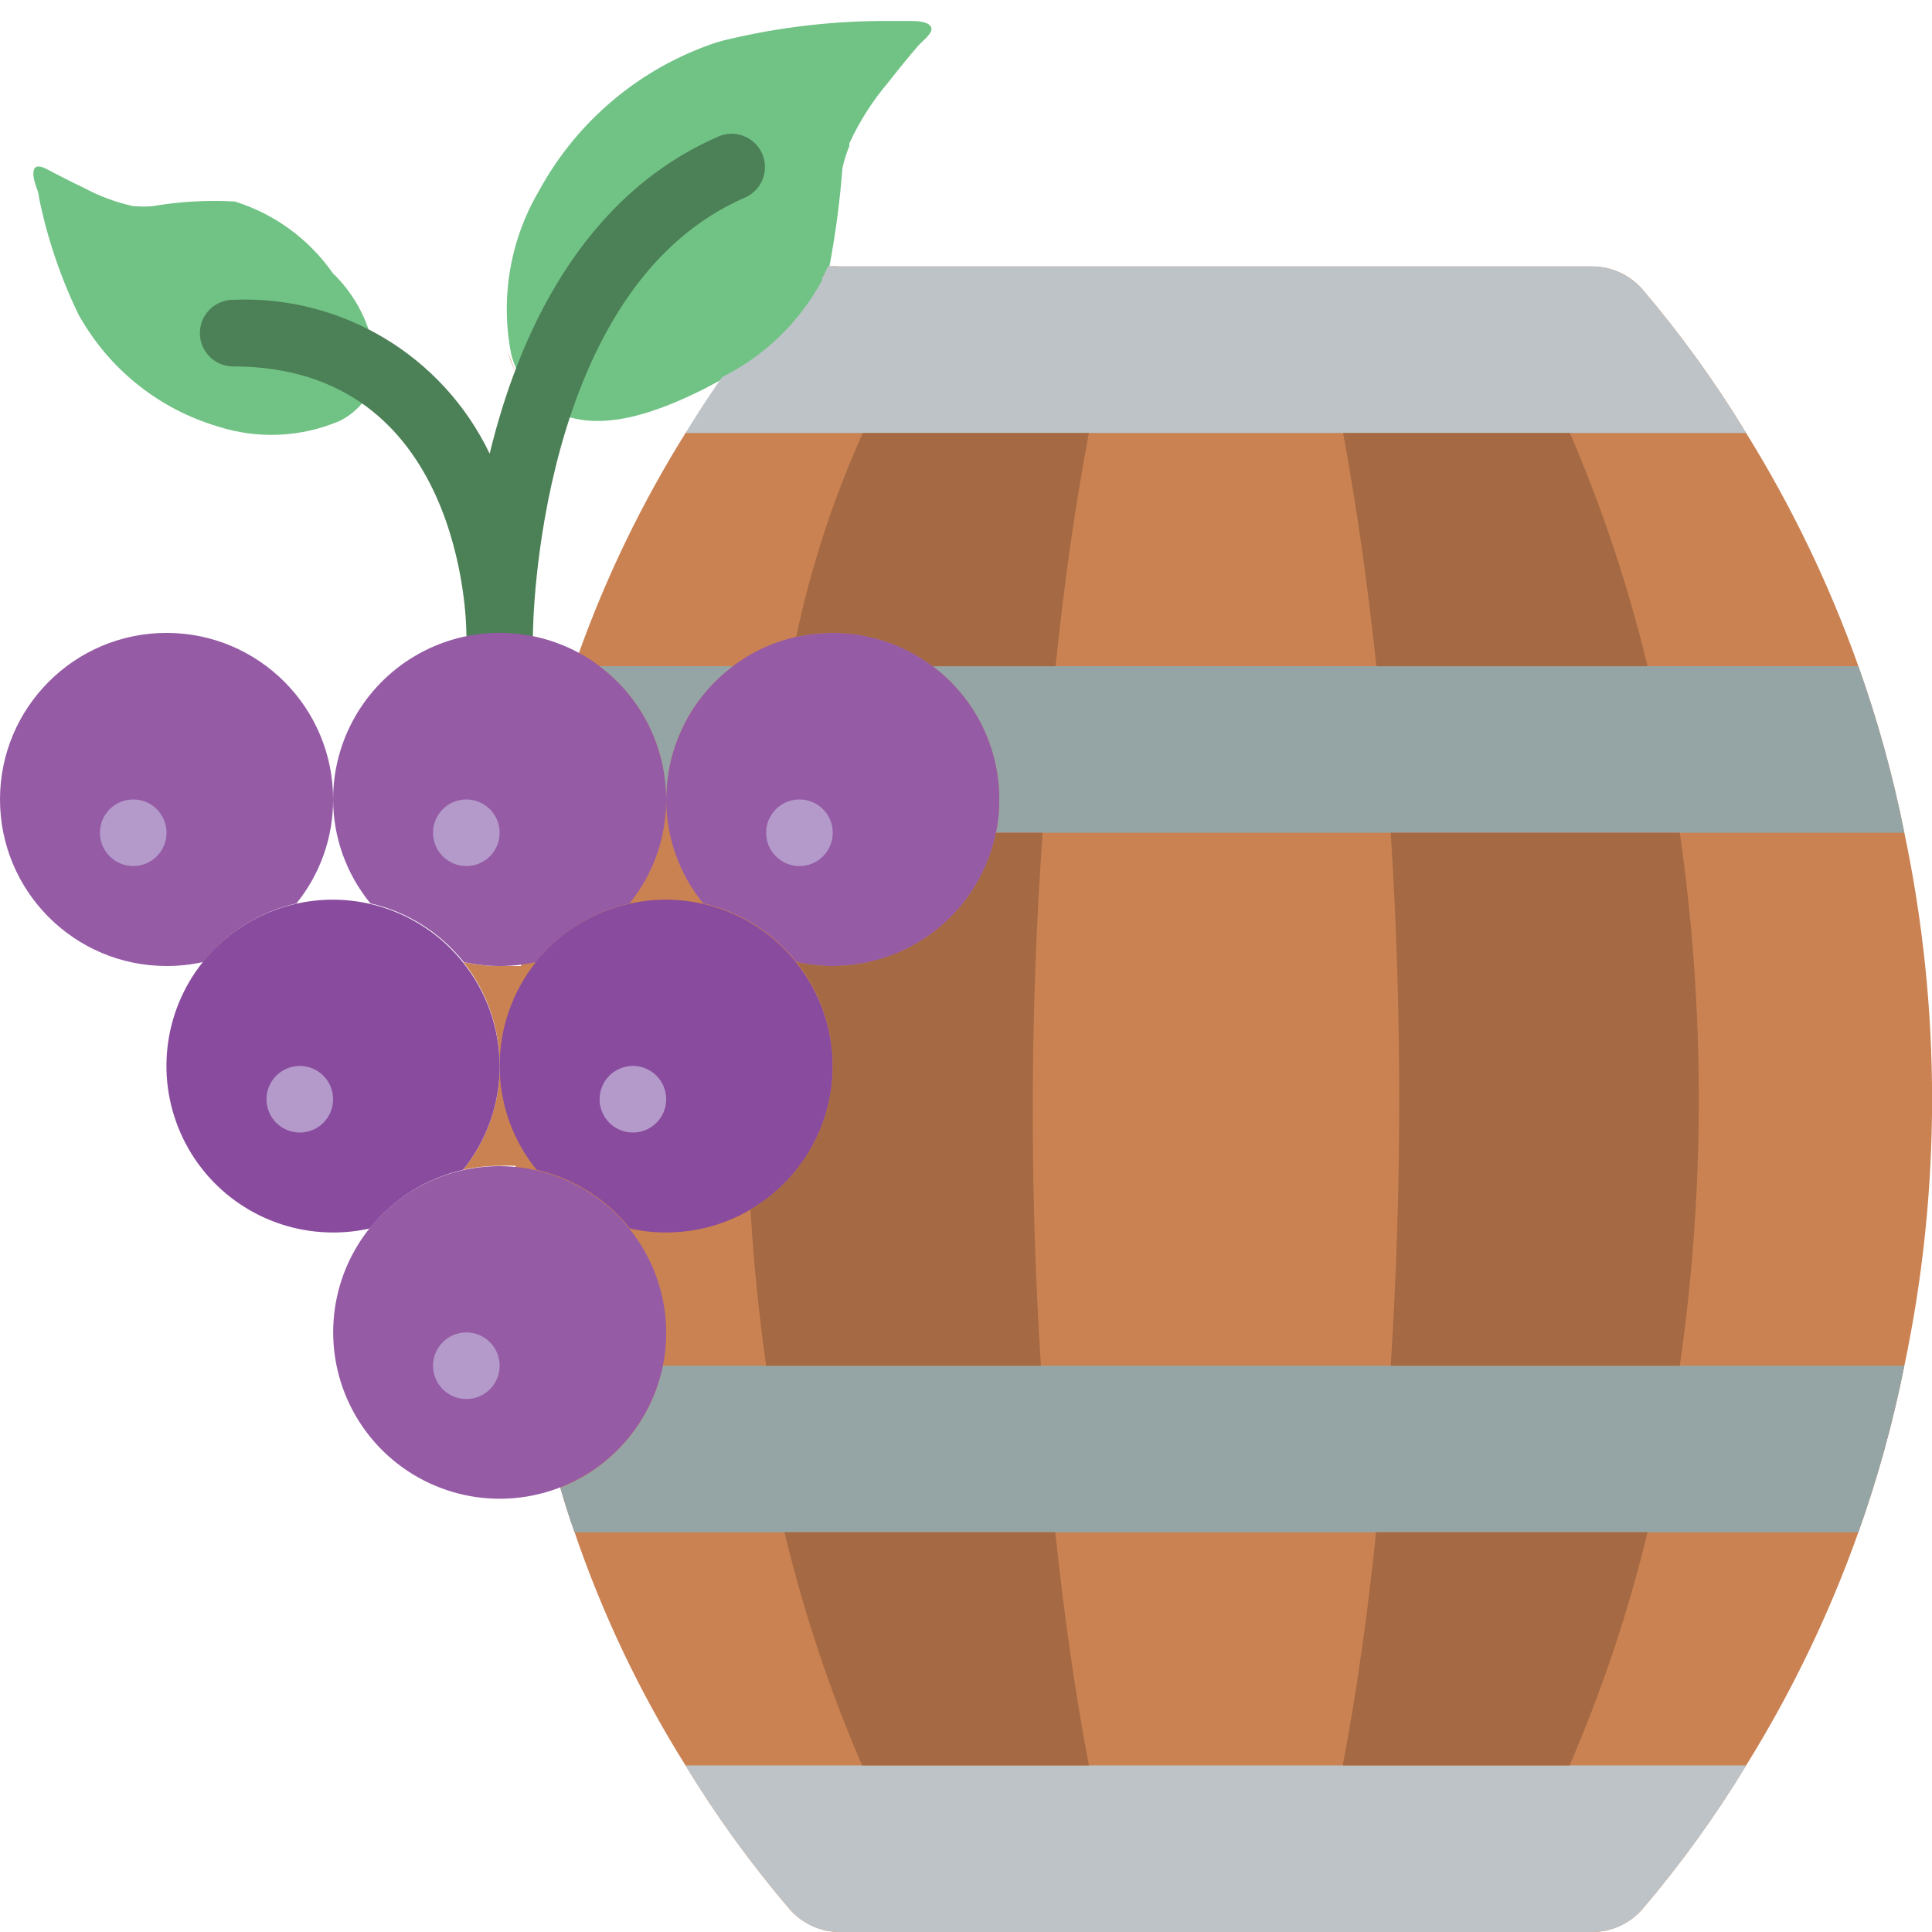 <svg height="512" viewBox="0 0 58 58" width="512" xmlns="http://www.w3.org/2000/svg"><g id="Page-1" fill="none" fill-rule="evenodd"><g id="027---Wine-Barrel" fill-rule="nonzero"><path id="Shape" d="m24.85 8c.123-.01.247-.01.37 0h22.56c.581-.005 1.136.243 1.52.68 1.154 1.354 2.197 2.799 3.12 4.32 1.37 2.206 2.5 4.553 3.37 7 .58 1.631 1.041 3.302 1.38 5 1.11 5.276 1.11 10.724 0 16-.339 1.698-.8 3.369-1.38 5-.87 2.447-2 4.794-3.37 7-.923 1.521-1.966 2.966-3.12 4.32-.384.437-.939.685-1.52.68h-22.56c-.578.002-1.129-.246-1.51-.68-1.157-1.354-2.204-2.799-3.13-4.32-1.377-2.197-2.495-4.546-3.33-7-.16-.44-.3-.89-.43-1.34l-.56-3.66c-.415-1.977-.676-3.983-.78-6-.16-.01-.32-.01-.48 0-.37-.001-.739.039-1.1.12.714-.883 1.103-1.984 1.1-3.12.001-1.133-.384-2.234-1.09-3.12.358.08.723.121 1.09.12h.64c.135-1.343.342-2.679.62-4l1.12-5.4c.828-2.308 1.901-4.521 3.2-6.6z" fill="#cb8252"/><path id="Shape" d="m15.25 10.58c.055.192.125.379.21.56" fill="#cb8252"/><path id="Shape" d="m27.55 1.39c-.31.36-.6.72-.89 1.09-.468.551-.858 1.163-1.16 1.82-.004.027-.004.053 0 .08-.09.217-.16.441-.21.67-.077 1.007-.211 2.008-.4 3-.031.11-.071.217-.12.32v.06c-.677 1.256-1.724 2.272-3 2.91l-.64.34c-1.35.67-3.29 1.46-4.7.54-.053-.028-.1-.065-.14-.11-.472-.387-.806-.917-.95-1.51-.321-1.671-.023-3.403.84-4.87 1.149-2.111 3.058-3.706 5.34-4.46l.22-.06c1.636-.398 3.316-.593 5-.58h.56c.19 0 .56 0 .65.18s-.28.43-.4.58z" fill="#71c285"/><path id="Shape" d="m11.29 11.17c-.01.145-.043.287-.1.42-.198.458-.553.83-1 1.05-1.161.492-2.46.549-3.66.16-1.709-.509-3.163-1.645-4.07-3.18l-.09-.15c-.547-1.125-.95-2.314-1.2-3.54 0-.13-.07-.27-.11-.4s-.11-.4 0-.5.37.06.5.13c.31.16.62.32.94.47.472.255.976.444 1.5.56h.06c.173.015.347.015.52 0 .815-.141 1.644-.188 2.47-.14 1.191.371 2.225 1.127 2.94 2.15.81.779 1.277 1.847 1.3 2.97z" fill="#71c285"/><path id="Shape" d="m15 20c-.552 0-1-.448-1-1 0-.32-.11-8-7-8-.552 0-1-.448-1-1 0-.552.448-1 1-1 3.26-.14 6.29 1.677 7.7 4.62.85-3.51 2.74-7.75 6.91-9.54.502-.19 1.065.05 1.275.545.21.495-.009 1.067-.495 1.295-6.3 2.7-6.39 12.98-6.39 13.08 0 .552-.448 1-1 1z" fill="#4c8056"/><path id="Shape" d="m52.42 53c-.923 1.521-1.966 2.966-3.12 4.32-.384.437-.939.685-1.52.68h-22.56c-.578.002-1.129-.246-1.51-.68-1.157-1.354-2.204-2.799-3.13-4.32z" fill="#bdc3c7"/><path id="Shape" d="m57.17 41c-.339 1.698-.8 3.369-1.38 5h-38.54c-.16-.44-.3-.89-.43-1.34 1.582-.618 2.741-1.996 3.08-3.66z" fill="#95a5a5"/><path id="Shape" d="m57.17 25h-27.27c.069-.329.102-.664.1-1 0-1.574-.741-3.056-2-4h27.79c.58 1.631 1.041 3.302 1.38 5z" fill="#95a5a5"/><path id="Shape" d="m49.46 46c-.579 2.396-1.362 4.738-2.34 7h-6.81c.42-2.21.75-4.57 1-7z" fill="#a56a43"/><path id="Shape" d="m32.69 53h-6.81c-.975-2.263-1.754-4.605-2.33-7h8.13c.26 2.43.59 4.79 1.01 7z" fill="#a56a43"/><path id="Shape" d="m50.43 41h-8.68c.34-5.328.34-10.672 0-16h8.68c.76 5.306.76 10.694 0 16z" fill="#a56a43"/><path id="Shape" d="m10 24c.003 1.136-.386 2.237-1.1 3.12-1.106.252-2.093.873-2.8 1.76-.361.081-.73.121-1.1.12-2.761 0-5-2.239-5-5s2.239-5 5-5 5 2.239 5 5z" fill="#955ba5"/><path id="Shape" d="m20 24c.003 1.136-.386 2.237-1.1 3.12-1.106.252-2.093.873-2.8 1.76-.718.16-1.462.16-2.18 0-.707-.887-1.694-1.508-2.8-1.76-.722-.88-1.117-1.982-1.12-3.12-.001-1.762.926-3.395 2.44-4.297 1.514-.902 3.391-.941 4.94-.103.218.116.425.249.62.4 1.259.944 2 2.426 2 4z" fill="#955ba5"/><path id="Shape" d="m30 24c.002.336-.031.671-.1 1-.475 2.328-2.524 4-4.9 4-.367.001-.732-.04-1.09-.12-.707-.887-1.694-1.508-2.8-1.76-.718-.881-1.11-1.983-1.11-3.12 0-1.574.741-3.056 2-4 .563-.426 1.211-.726 1.9-.88.361-.081.73-.121 1.1-.12 1.083-.004 2.137.347 3 1 1.259.944 2 2.426 2 4z" fill="#955ba5"/><path id="Shape" d="m15 32c.003 1.136-.386 2.237-1.1 3.12-1.106.252-2.093.873-2.8 1.76-.361.081-.73.121-1.1.12-1.922.001-3.674-1.099-4.508-2.831s-.601-3.788.598-5.289c.949-1.183 2.384-1.871 3.9-1.871 1.516 0 2.951.688 3.9 1.871.714.884 1.105 1.984 1.11 3.12z" fill="#894b9d"/><path id="Shape" d="m20 40c.002.336-.031.671-.1 1-.417 2.027-2.038 3.587-4.079 3.926-2.041.339-4.08-.615-5.129-2.398-1.049-1.784-.89-4.029.398-5.648.949-1.183 2.384-1.871 3.9-1.871s2.951.688 3.9 1.871c.714.884 1.105 1.984 1.11 3.12z" fill="#955ba5"/><path id="Shape" d="m25 32c0 2.761-2.239 5-5 5-.367.001-.732-.04-1.09-.12-.707-.887-1.694-1.508-2.8-1.76-.718-.881-1.11-1.983-1.11-3.12-.001-1.133.384-2.234 1.09-3.12.949-1.183 2.384-1.871 3.9-1.871s2.951.688 3.9 1.871c.714.884 1.105 1.984 1.11 3.12z" fill="#894b9d"/><g fill="#b49aca"><circle id="Oval" cx="14" cy="41" r="1"/><circle id="Oval" cx="9" cy="33" r="1"/><circle id="Oval" cx="19" cy="33" r="1"/><circle id="Oval" cx="14" cy="25" r="1"/><circle id="Oval" cx="24" cy="25" r="1"/><circle id="Oval" cx="4" cy="25" r="1"/></g><path id="Shape" d="m52.42 13h-31.84c.35-.57.71-1.13 1.1-1.68 1.276-.638 2.323-1.654 3-2.91 0 0 0 0 0-.06.067-.111.124-.228.17-.35.123-.01.247-.01.37 0h22.56c.581-.005 1.136.243 1.52.68 1.154 1.354 2.197 2.799 3.12 4.32z" fill="#bdc3c7"/><path id="Shape" d="m32.69 13c-.42 2.22-.75 4.57-1 7h-3.69c-.863-.653-1.917-1.004-3-1-.37-.001-.739.039-1.1.12.448-2.105 1.118-4.157 2-6.12z" fill="#a56a43"/><path id="Shape" d="m49.46 20h-8.14c-.26-2.43-.59-4.79-1-7h6.81c.975 2.263 1.754 4.605 2.33 7z" fill="#a56a43"/><path id="Shape" d="m22 20c-1.259.944-2 2.426-2 4 0-1.574-.741-3.056-2-4z" fill="#95a5a5"/><path id="Shape" d="m31.25 41h-8.25c-.22-1.55-.38-3.12-.47-4.69 1.251-.734 2.122-1.974 2.386-3.4.265-1.426-.102-2.896-1.006-4.03.358.08.723.121 1.09.12 2.376 0 4.425-1.672 4.9-4h1.4c-.377 5.326-.393 10.672-.05 16z" fill="#a56a43"/></g></g></svg>